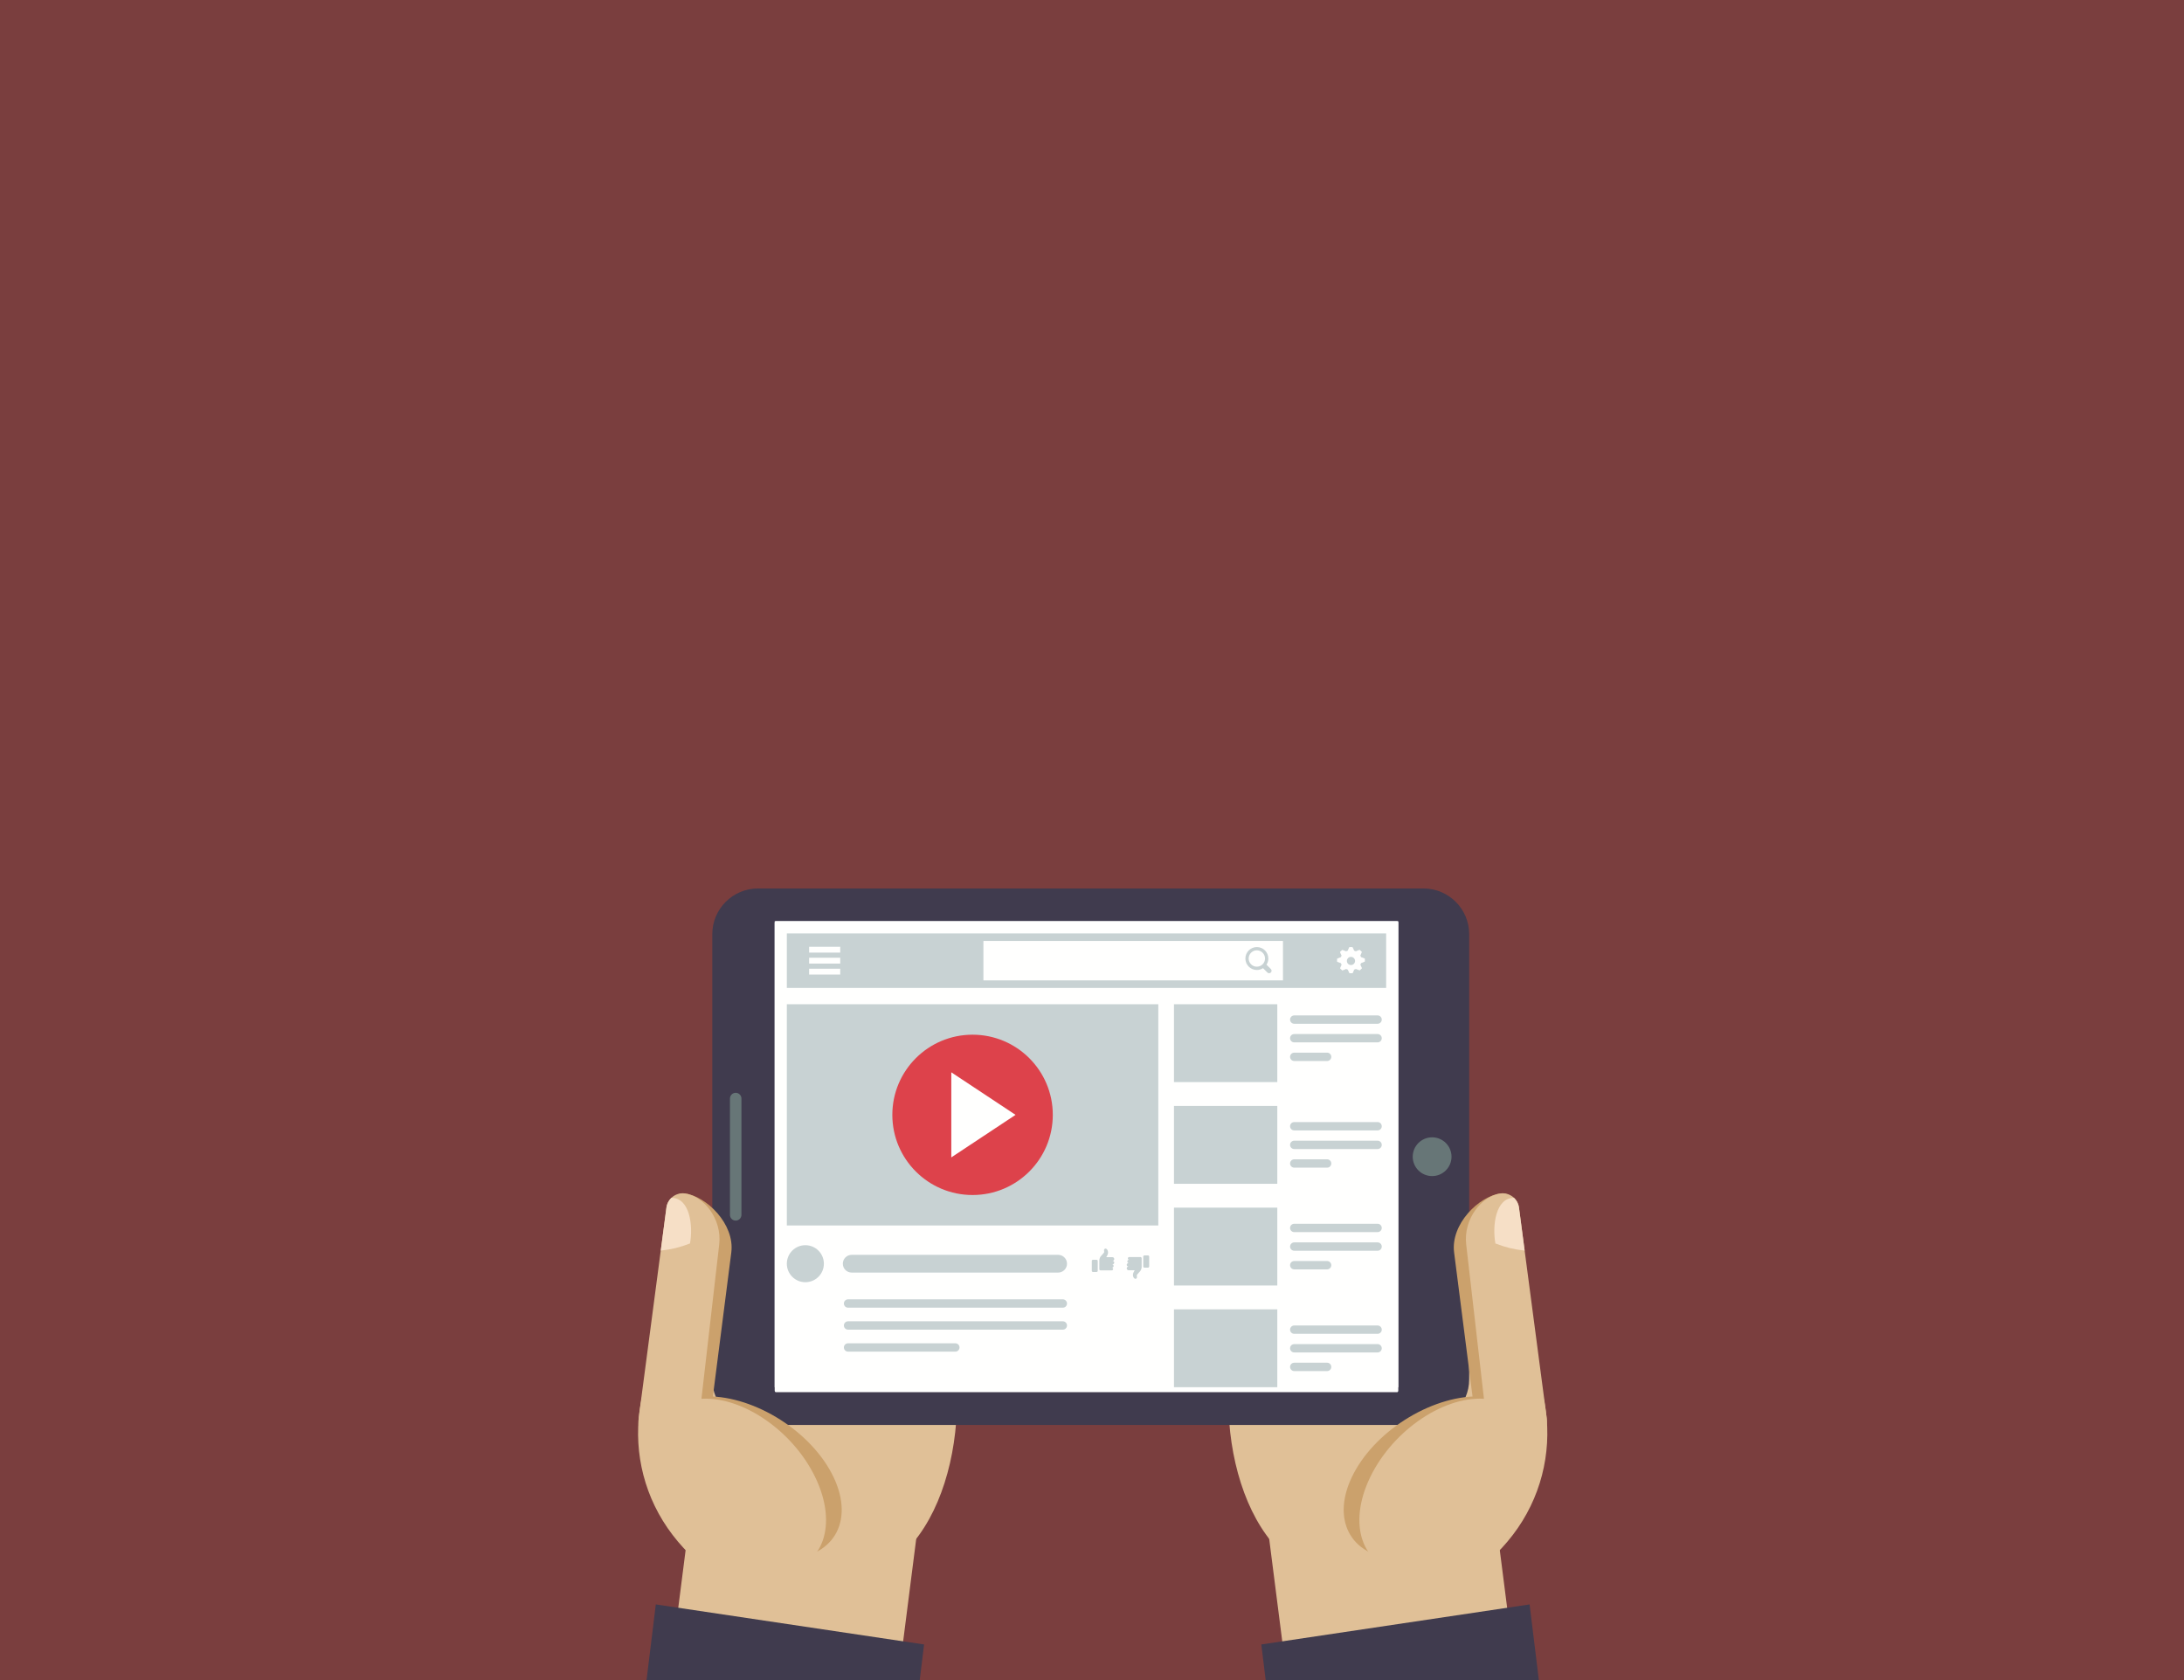 <?xml version="1.0" encoding="UTF-8"?>
<svg width="1561px" height="1201px" viewBox="0 0 1561 1201" version="1.1" xmlns="http://www.w3.org/2000/svg" xmlns:xlink="http://www.w3.org/1999/xlink">
    <rect x="0" y="0" width="1561" height="1201" fill="#333333" stroke="none"/>
    <title>Group</title>
    <defs>
        <rect id="path-1" x="0" y="0" width="1561" height="1201"></rect>
    </defs>
    <g id="Page-1" stroke="none" stroke-width="1" fill="none" fill-rule="evenodd">
        <g id="Group-3">
            <mask id="mask-2" fill="white">
                <use xlink:href="#path-1"></use>
            </mask>
            <use id="Rectangle" fill-opacity="0.35" fill="#FF5555" xlink:href="#path-1"></use>
            <g id="334052-P9YHDR-482-2" mask="url(#mask-2)">
                <g transform="translate(453, 635)" id="334052-P9YHDR-482">
                    <path d="M605.864,293.947 C658.513,334.217 668.519,409.504 628.22,462.109 C587.915,514.712 522.271,520.664 469.62,480.393 C416.978,440.125 410.922,325.285 451.227,272.682 C491.526,220.08 553.217,253.679 605.864,293.947" id="Fill-4" fill="#E0C097"></path>
                    <path d="M50.138,293.947 C-2.509,334.217 -12.516,409.504 27.786,462.109 C68.087,514.712 133.733,520.664 186.381,480.393 C239.028,440.125 245.08,325.285 204.779,272.682 C164.477,220.08 102.786,253.679 50.138,293.947" id="Fill-5" fill="#E0C097"></path>
                    <path d="M88.724,0 L564.463,0 C582.406,0 597.082,14.662 597.082,32.591 L597.082,350.838 C597.082,368.761 582.406,383.425 564.463,383.425 L88.724,383.425 C70.783,383.425 56.108,368.761 56.108,350.838 L56.108,32.591 C56.108,14.662 70.783,0 88.724,0" id="Fill-6" fill="#403B4E"></path>
                    <path d="M100.71,358.821 L100.71,24.6 C100.71,23.951 101.07,23.418 101.504,23.418 L545.625,23.418 C546.06,23.418 546.419,23.951 546.419,24.6 L546.419,358.821 C546.419,359.471 546.06,360.007 545.625,360.007 L101.504,360.007 C101.07,360.007 100.71,359.471 100.71,358.821" id="Fill-7" fill="#FFFFFE"></path>
                    <path d="M68.73,233.286 L68.73,150.139 C68.73,147.884 70.573,146.042 72.83,146.042 L72.834,146.042 C75.088,146.042 76.935,147.884 76.935,150.139 L76.935,233.286 C76.935,235.537 75.088,237.385 72.834,237.385 L72.83,237.385 C70.573,237.385 68.73,235.537 68.73,233.286" id="Fill-8" fill="#677677"></path>
                    <path d="M556.734,191.712 C556.734,184.06 562.943,177.859 570.599,177.859 C578.256,177.859 584.463,184.06 584.463,191.712 C584.463,199.369 578.256,205.563 570.599,205.563 C562.943,205.563 556.734,199.369 556.734,191.712" id="Fill-9" fill="#677677"></path>
                    <polyline id="Fill-10" fill="#E0C097" points="43.08 425.546 15.724 640 179.519 640 202.88 456.828 43.08 425.546"></polyline>
                    <polyline id="Fill-11" fill="#403B4E" points="15.739 511.701 0 640 195.28 640 207.486 540.321 15.739 511.701"></polyline>
                    <path d="M49.153,363.08 C15.191,364.875 9.723,396.597 26.685,428.661 C43.644,460.721 76.606,480.984 110.564,479.186 C144.528,477.389 158.314,449.942 141.356,417.878 C124.397,385.815 83.117,361.28 49.153,363.08" id="Fill-12" fill="#CBA16C"></path>
                    <path d="M36.373,217.958 C29.145,217.078 27.956,223.359 27.084,230.577 L7.549,364.969 C6.038,377.488 14.06,397.441 26.587,398.973 C39.11,400.503 52.989,391.519 54.486,379.003 L69.69,260.149 C72.293,239.803 51.784,219.843 36.373,217.958" id="Fill-13" fill="#CBA16C"></path>
                    <path d="M36.373,217.958 C29.971,217.178 24.086,221.77 23.314,228.166 L3.496,378.455 C2.155,389.547 9.262,407.224 20.356,408.581 C31.451,409.931 44.018,401.979 45.338,390.888 L61.056,254.361 C63.132,236.31 50.024,219.626 36.373,217.958" id="Fill-14" fill="#E0C097"></path>
                    <path d="M45.888,364.928 C16.13,368.228 5.394,398.56 21.904,432.675 C38.416,466.792 75.919,491.778 105.675,488.476 C135.433,485.18 146.165,454.85 129.657,420.729 C113.147,386.614 75.64,361.632 45.888,364.928" id="Fill-15" fill="#E0C097"></path>
                    <path d="M26.882,221.103 C24.969,222.913 23.651,225.369 23.314,228.166 L19.271,258.821 C27.022,257.958 32.652,256.609 40.18,253.711 C42.464,240.985 40.086,221.09 26.882,221.103" id="Fill-16" fill="#F6DFC6"></path>
                    <polyline id="Fill-17" fill="#E0C097" points="612.923 425.546 640.282 640 476.485 640 453.121 456.828 612.923 425.546"></polyline>
                    <polyline id="Fill-18" fill="#403B4E" points="640.263 511.701 656 640 460.725 640 448.518 540.321 640.263 511.701"></polyline>
                    <path d="M606.851,363.08 C640.811,364.875 646.277,396.597 629.318,428.661 C612.36,460.721 579.4,480.984 545.436,479.186 C511.472,477.389 497.69,449.942 514.65,417.878 C531.605,385.815 572.887,361.28 606.851,363.08" id="Fill-19" fill="#CBA16C"></path>
                    <path d="M619.631,217.958 C626.853,217.078 628.048,223.359 628.92,230.577 L648.455,364.969 C649.965,377.488 641.944,397.441 629.417,398.973 C616.896,400.503 603.011,391.519 601.52,379.003 L586.314,260.149 C583.71,239.803 604.216,219.843 619.631,217.958" id="Fill-20" fill="#CBA16C"></path>
                    <path d="M619.631,217.958 C626.035,217.178 631.918,221.77 632.691,228.166 L652.506,378.455 C653.847,389.547 646.742,407.224 635.646,408.581 C624.55,409.931 611.984,401.979 610.662,390.888 L594.948,254.361 C592.874,236.31 605.979,219.626 619.631,217.958" id="Fill-21" fill="#E0C097"></path>
                    <path d="M610.118,364.928 C639.872,368.228 650.608,398.56 634.1,432.675 C617.587,466.792 580.086,491.778 550.329,488.476 C520.577,485.18 509.835,454.85 526.347,420.729 C542.859,386.614 580.362,361.632 610.118,364.928" id="Fill-22" fill="#E0C097"></path>
                    <path d="M629.124,221.103 C631.035,222.913 632.355,225.369 632.691,228.166 L636.735,258.821 C628.98,257.958 623.352,256.609 615.82,253.711 C613.54,240.985 615.914,221.09 629.124,221.103" id="Fill-23" fill="#F6DFC6"></path>
                    <polygon id="Fill-24" fill="#FFFFFE" points="100.71 356.509 546.419 356.509 546.419 23.418 100.71 23.418"></polygon>
                    <polygon id="Fill-25" fill="#C8D2D3" points="109.384 71.083 537.745 71.083 537.745 32.117 109.384 32.117"></polygon>
                    <polygon id="Fill-26" fill="#FFFFFE" points="249.895 65.692 463.988 65.692 463.988 37.51 249.895 37.51"></polygon>
                    <polygon id="Fill-27" fill="#FFFFFE" points="125.309 45.838 147.545 45.838 147.545 41.669 125.309 41.669"></polygon>
                    <polygon id="Fill-28" fill="#FFFFFE" points="125.309 53.683 147.545 53.683 147.545 49.516 125.309 49.516"></polygon>
                    <polygon id="Fill-29" fill="#FFFFFE" points="125.309 61.53 147.545 61.53 147.545 57.361 125.309 57.361"></polygon>
                    <polygon id="Fill-30" fill="#C8D2D3" points="109.384 240.868 374.882 240.868 374.882 82.738 109.384 82.738"></polygon>
                    <polygon id="Fill-31" fill="#C8D2D3" points="386.09 138.38 459.941 138.38 459.941 82.738 386.09 82.738"></polygon>
                    <path d="M303.281,274.539 L155.762,274.539 C152.253,274.539 149.408,271.696 149.408,268.189 C149.408,264.683 152.253,261.84 155.762,261.84 L303.281,261.84 C306.792,261.84 309.637,264.683 309.637,268.189 C309.637,271.696 306.792,274.539 303.281,274.539" id="Fill-32" fill="#C8D2D3"></path>
                    <path d="M531.625,96.7 L472.052,96.7 C470.401,96.7 469.065,95.364 469.065,93.715 C469.065,92.068 470.401,90.732 472.052,90.732 L531.625,90.732 C533.274,90.732 534.611,92.068 534.611,93.715 C534.611,95.364 533.274,96.7 531.625,96.7" id="Fill-33" fill="#C8D2D3"></path>
                    <path d="M531.625,110.006 L472.052,110.006 C470.401,110.006 469.065,108.67 469.065,107.023 C469.065,105.376 470.401,104.04 472.052,104.04 L531.625,104.04 C533.274,104.04 534.611,105.376 534.611,107.023 C534.611,108.67 533.274,110.006 531.625,110.006" id="Fill-34" fill="#C8D2D3"></path>
                    <path d="M495.555,123.316 L472.052,123.316 C470.401,123.316 469.065,121.978 469.065,120.331 C469.065,118.684 470.401,117.348 472.052,117.348 L495.555,117.348 C497.204,117.348 498.54,118.684 498.54,120.331 C498.54,121.978 497.204,123.316 495.555,123.316" id="Fill-35" fill="#C8D2D3"></path>
                    <path d="M531.625,172.926 L472.052,172.926 C470.401,172.926 469.065,171.591 469.065,169.944 C469.065,168.295 470.401,166.959 472.052,166.959 L531.625,166.959 C533.274,166.959 534.611,168.295 534.611,169.944 C534.611,171.591 533.274,172.926 531.625,172.926" id="Fill-36" fill="#C8D2D3"></path>
                    <path d="M531.625,186.234 L472.052,186.234 C470.401,186.234 469.065,184.897 469.065,183.25 C469.065,181.603 470.401,180.267 472.052,180.267 L531.625,180.267 C533.274,180.267 534.611,181.603 534.611,183.25 C534.611,184.897 533.274,186.234 531.625,186.234" id="Fill-37" fill="#C8D2D3"></path>
                    <path d="M495.555,199.541 L472.052,199.541 C470.401,199.541 469.065,198.205 469.065,196.558 C469.065,194.911 470.401,193.575 472.052,193.575 L495.555,193.575 C497.204,193.575 498.54,194.911 498.54,196.558 C498.54,198.205 497.204,199.541 495.555,199.541" id="Fill-38" fill="#C8D2D3"></path>
                    <path d="M531.625,245.617 L472.052,245.617 C470.401,245.617 469.065,244.281 469.065,242.632 C469.065,240.985 470.401,239.65 472.052,239.65 L531.625,239.65 C533.274,239.65 534.611,240.985 534.611,242.632 C534.611,244.281 533.274,245.617 531.625,245.617" id="Fill-39" fill="#C8D2D3"></path>
                    <path d="M306.65,299.62 L153.142,299.62 C151.493,299.62 150.156,298.284 150.156,296.635 C150.156,294.988 151.493,293.652 153.142,293.652 L306.65,293.652 C308.3,293.652 309.637,294.988 309.637,296.635 C309.637,298.284 308.3,299.62 306.65,299.62" id="Fill-40" fill="#C8D2D3"></path>
                    <path d="M306.65,315.323 L153.142,315.323 C151.493,315.323 150.156,313.987 150.156,312.34 C150.156,310.693 151.493,309.357 153.142,309.357 L306.65,309.357 C308.3,309.357 309.637,310.693 309.637,312.34 C309.637,313.987 308.3,315.323 306.65,315.323" id="Fill-41" fill="#C8D2D3"></path>
                    <path d="M229.827,331.03 L153.142,331.03 C151.493,331.03 150.156,329.692 150.156,328.045 C150.156,326.398 151.493,325.063 153.142,325.063 L229.827,325.063 C231.475,325.063 232.812,326.398 232.812,328.045 C232.812,329.692 231.475,331.03 229.827,331.03" id="Fill-42" fill="#C8D2D3"></path>
                    <path d="M531.625,258.925 L472.052,258.925 C470.401,258.925 469.065,257.589 469.065,255.942 C469.065,254.293 470.401,252.958 472.052,252.958 L531.625,252.958 C533.274,252.958 534.611,254.293 534.611,255.942 C534.611,257.589 533.274,258.925 531.625,258.925" id="Fill-43" fill="#C8D2D3"></path>
                    <path d="M495.555,272.233 L472.052,272.233 C470.401,272.233 469.065,270.897 469.065,269.25 C469.065,267.601 470.401,266.266 472.052,266.266 L495.555,266.266 C497.204,266.266 498.54,267.601 498.54,269.25 C498.54,270.897 497.204,272.233 495.555,272.233" id="Fill-44" fill="#C8D2D3"></path>
                    <path d="M531.625,318.306 L472.052,318.306 C470.401,318.306 469.065,316.97 469.065,315.323 C469.065,313.676 470.401,312.34 472.052,312.34 L531.625,312.34 C533.274,312.34 534.611,313.676 534.611,315.323 C534.611,316.97 533.274,318.306 531.625,318.306" id="Fill-45" fill="#C8D2D3"></path>
                    <path d="M531.625,331.614 L472.052,331.614 C470.401,331.614 469.065,330.278 469.065,328.631 C469.065,326.984 470.401,325.648 472.052,325.648 L531.625,325.648 C533.274,325.648 534.611,326.984 534.611,328.631 C534.611,330.278 533.274,331.614 531.625,331.614" id="Fill-46" fill="#C8D2D3"></path>
                    <path d="M495.555,344.922 L472.052,344.922 C470.401,344.922 469.065,343.586 469.065,341.939 C469.065,340.292 470.401,338.956 472.052,338.956 L495.555,338.956 C497.204,338.956 498.54,340.292 498.54,341.939 C498.54,343.586 497.204,344.922 495.555,344.922" id="Fill-47" fill="#C8D2D3"></path>
                    <polygon id="Fill-48" fill="#C8D2D3" points="386.09 211.071 459.941 211.071 459.941 155.429 386.09 155.429"></polygon>
                    <polygon id="Fill-49" fill="#C8D2D3" points="386.09 283.761 459.941 283.761 459.941 228.119 386.09 228.119"></polygon>
                    <polygon id="Fill-50" fill="#C8D2D3" points="386.09 356.454 459.941 356.454 459.941 300.812 386.09 300.812"></polygon>
                    <path d="M135.864,268.189 C135.864,275.493 129.937,281.417 122.624,281.417 C115.311,281.417 109.384,275.493 109.384,268.189 C109.384,260.882 115.311,254.96 122.624,254.96 C129.937,254.96 135.864,260.882 135.864,268.189" id="Fill-51" fill="#C8D2D3"></path>
                    <path d="M445.322,44.211 C442.09,44.211 439.471,46.827 439.471,50.057 C439.471,53.284 442.09,55.901 445.322,55.901 C448.554,55.901 451.171,53.284 451.171,50.057 C451.171,46.827 448.554,44.211 445.322,44.211 Z M455.336,60.063 C454.648,60.748 453.537,60.748 452.851,60.063 L449.747,56.962 C448.47,57.778 446.964,58.267 445.336,58.267 C440.805,58.267 437.131,54.598 437.131,50.071 C437.131,45.544 440.805,41.873 445.336,41.873 C449.867,41.873 453.539,45.544 453.539,50.071 C453.539,51.696 453.049,53.203 452.234,54.479 L455.336,57.579 C456.022,58.265 456.022,59.377 455.336,60.063 L455.336,60.063 Z" id="Fill-53" fill="#C8D2D3"></path>
                    <path d="M515.52,51.808 C515.52,53.421 514.208,54.732 512.595,54.732 C510.983,54.732 509.67,53.421 509.67,51.808 C509.67,50.198 510.983,48.887 512.595,48.887 C514.208,48.887 515.52,50.198 515.52,51.808 Z M519.807,49.08 L519.304,47.935 C519.304,47.935 520.473,45.402 520.37,45.304 L518.821,43.854 C518.716,43.755 516.079,44.911 516.079,44.911 L514.862,44.439 C514.862,44.439 513.787,41.873 513.64,41.873 L511.458,41.873 C511.309,41.873 510.312,44.444 510.312,44.444 L509.097,44.917 C509.097,44.917 506.406,43.819 506.303,43.917 L504.761,45.369 C504.651,45.468 505.882,47.949 505.882,47.949 L505.379,49.093 C505.379,49.093 502.65,50.104 502.65,50.24 L502.65,52.295 C502.65,52.436 505.386,53.374 505.386,53.374 L505.888,54.515 C505.888,54.515 504.718,57.046 504.822,57.142 L506.368,58.596 C506.471,58.695 509.11,57.54 509.11,57.54 L510.327,58.013 C510.327,58.013 511.401,60.577 511.55,60.577 L513.733,60.577 C513.883,60.577 514.88,58.006 514.88,58.006 L516.097,57.531 C516.097,57.531 518.783,58.63 518.887,58.535 L520.435,57.083 C520.542,56.98 519.309,54.5 519.309,54.5 L519.811,53.357 C519.811,53.357 522.54,52.346 522.54,52.208 L522.54,50.155 C522.541,50.014 519.807,49.08 519.807,49.08 L519.807,49.08 Z" id="Fill-54" fill="#FFFFFE"></path>
                    <path d="M330.747,265.378 L328.21,265.378 C327.739,265.378 327.353,265.761 327.353,266.232 L327.353,273.259 C327.353,273.729 327.739,274.114 328.21,274.114 L330.747,274.114 C331.216,274.114 331.602,273.729 331.602,273.259 L331.602,266.232 C331.602,265.761 331.216,265.378 330.747,265.378" id="Fill-55" fill="#C8D2D3"></path>
                    <path d="M342.208,266.203 L342.056,266.203 C342.799,266.203 343.408,265.595 343.408,264.854 C343.408,264.11 342.799,263.504 342.056,263.504 L337.721,263.504 C338.256,262.661 338.98,261.32 338.98,260.223 C338.98,258.489 338.029,257.523 337.409,257.412 C336.789,257.302 336.332,257.633 336.154,258.156 C335.974,258.679 336.292,259.671 336.169,260.026 C335.98,260.572 335.022,261.305 333.727,262.965 C332.568,264.45 332.732,266.203 332.732,266.203 L332.732,272.116 C332.732,272.579 333.11,272.956 333.573,272.956 L341.627,272.956 C342.166,272.956 342.608,272.516 342.608,271.978 C342.608,271.44 342.166,270.999 341.627,270.999 L341.765,270.999 C342.427,270.999 342.966,270.459 342.966,269.802 C342.966,269.141 342.427,268.602 341.765,268.602 L342.208,268.602 C342.867,268.602 343.408,268.062 343.408,267.403 C343.408,266.743 342.867,266.203 342.208,266.203" id="Fill-56" fill="#C8D2D3"></path>
                    <path d="M364.979,271.001 L367.517,271.001 C367.987,271.001 368.371,270.614 368.371,270.146 L368.371,263.118 C368.371,262.648 367.987,262.265 367.517,262.265 L364.979,262.265 C364.509,262.265 364.125,262.648 364.125,263.118 L364.125,270.146 C364.125,270.614 364.509,271.001 364.979,271.001" id="Fill-57" fill="#C8D2D3"></path>
                    <path d="M353.517,270.174 L353.668,270.174 C352.927,270.174 352.316,270.78 352.316,271.525 C352.316,272.265 352.927,272.875 353.668,272.875 L358.005,272.875 C357.47,273.716 356.744,275.057 356.744,276.154 C356.744,277.89 357.697,278.856 358.317,278.963 C358.937,279.075 359.393,278.744 359.571,278.221 C359.752,277.696 359.434,276.704 359.557,276.351 C359.746,275.805 360.703,275.074 362,273.412 C363.159,271.927 362.992,270.174 362.992,270.174 L362.992,264.261 C362.992,263.799 362.614,263.421 362.151,263.421 L354.097,263.421 C353.559,263.421 353.118,263.861 353.118,264.399 C353.118,264.938 353.559,265.378 354.097,265.378 L353.959,265.378 C353.3,265.378 352.759,265.916 352.759,266.577 C352.759,267.235 353.3,267.777 353.959,267.777 L353.517,267.777 C352.859,267.777 352.316,268.315 352.316,268.974 C352.316,269.634 352.859,270.174 353.517,270.174" id="Fill-58" fill="#C8D2D3"></path>
                    <path d="M299.477,161.804 C299.477,193.447 273.803,219.099 242.134,219.099 C210.464,219.099 184.792,193.447 184.792,161.804 C184.792,130.16 210.464,104.509 242.134,104.509 C273.803,104.509 299.477,130.16 299.477,161.804" id="Fill-59" fill="#DD424B"></path>
                    <polyline id="Fill-60" fill="#FFFFFE" points="226.934 131.401 226.934 192.207 272.854 161.804 226.934 131.401"></polyline>
                </g>
            </g>
        </g>
    </g>
</svg>